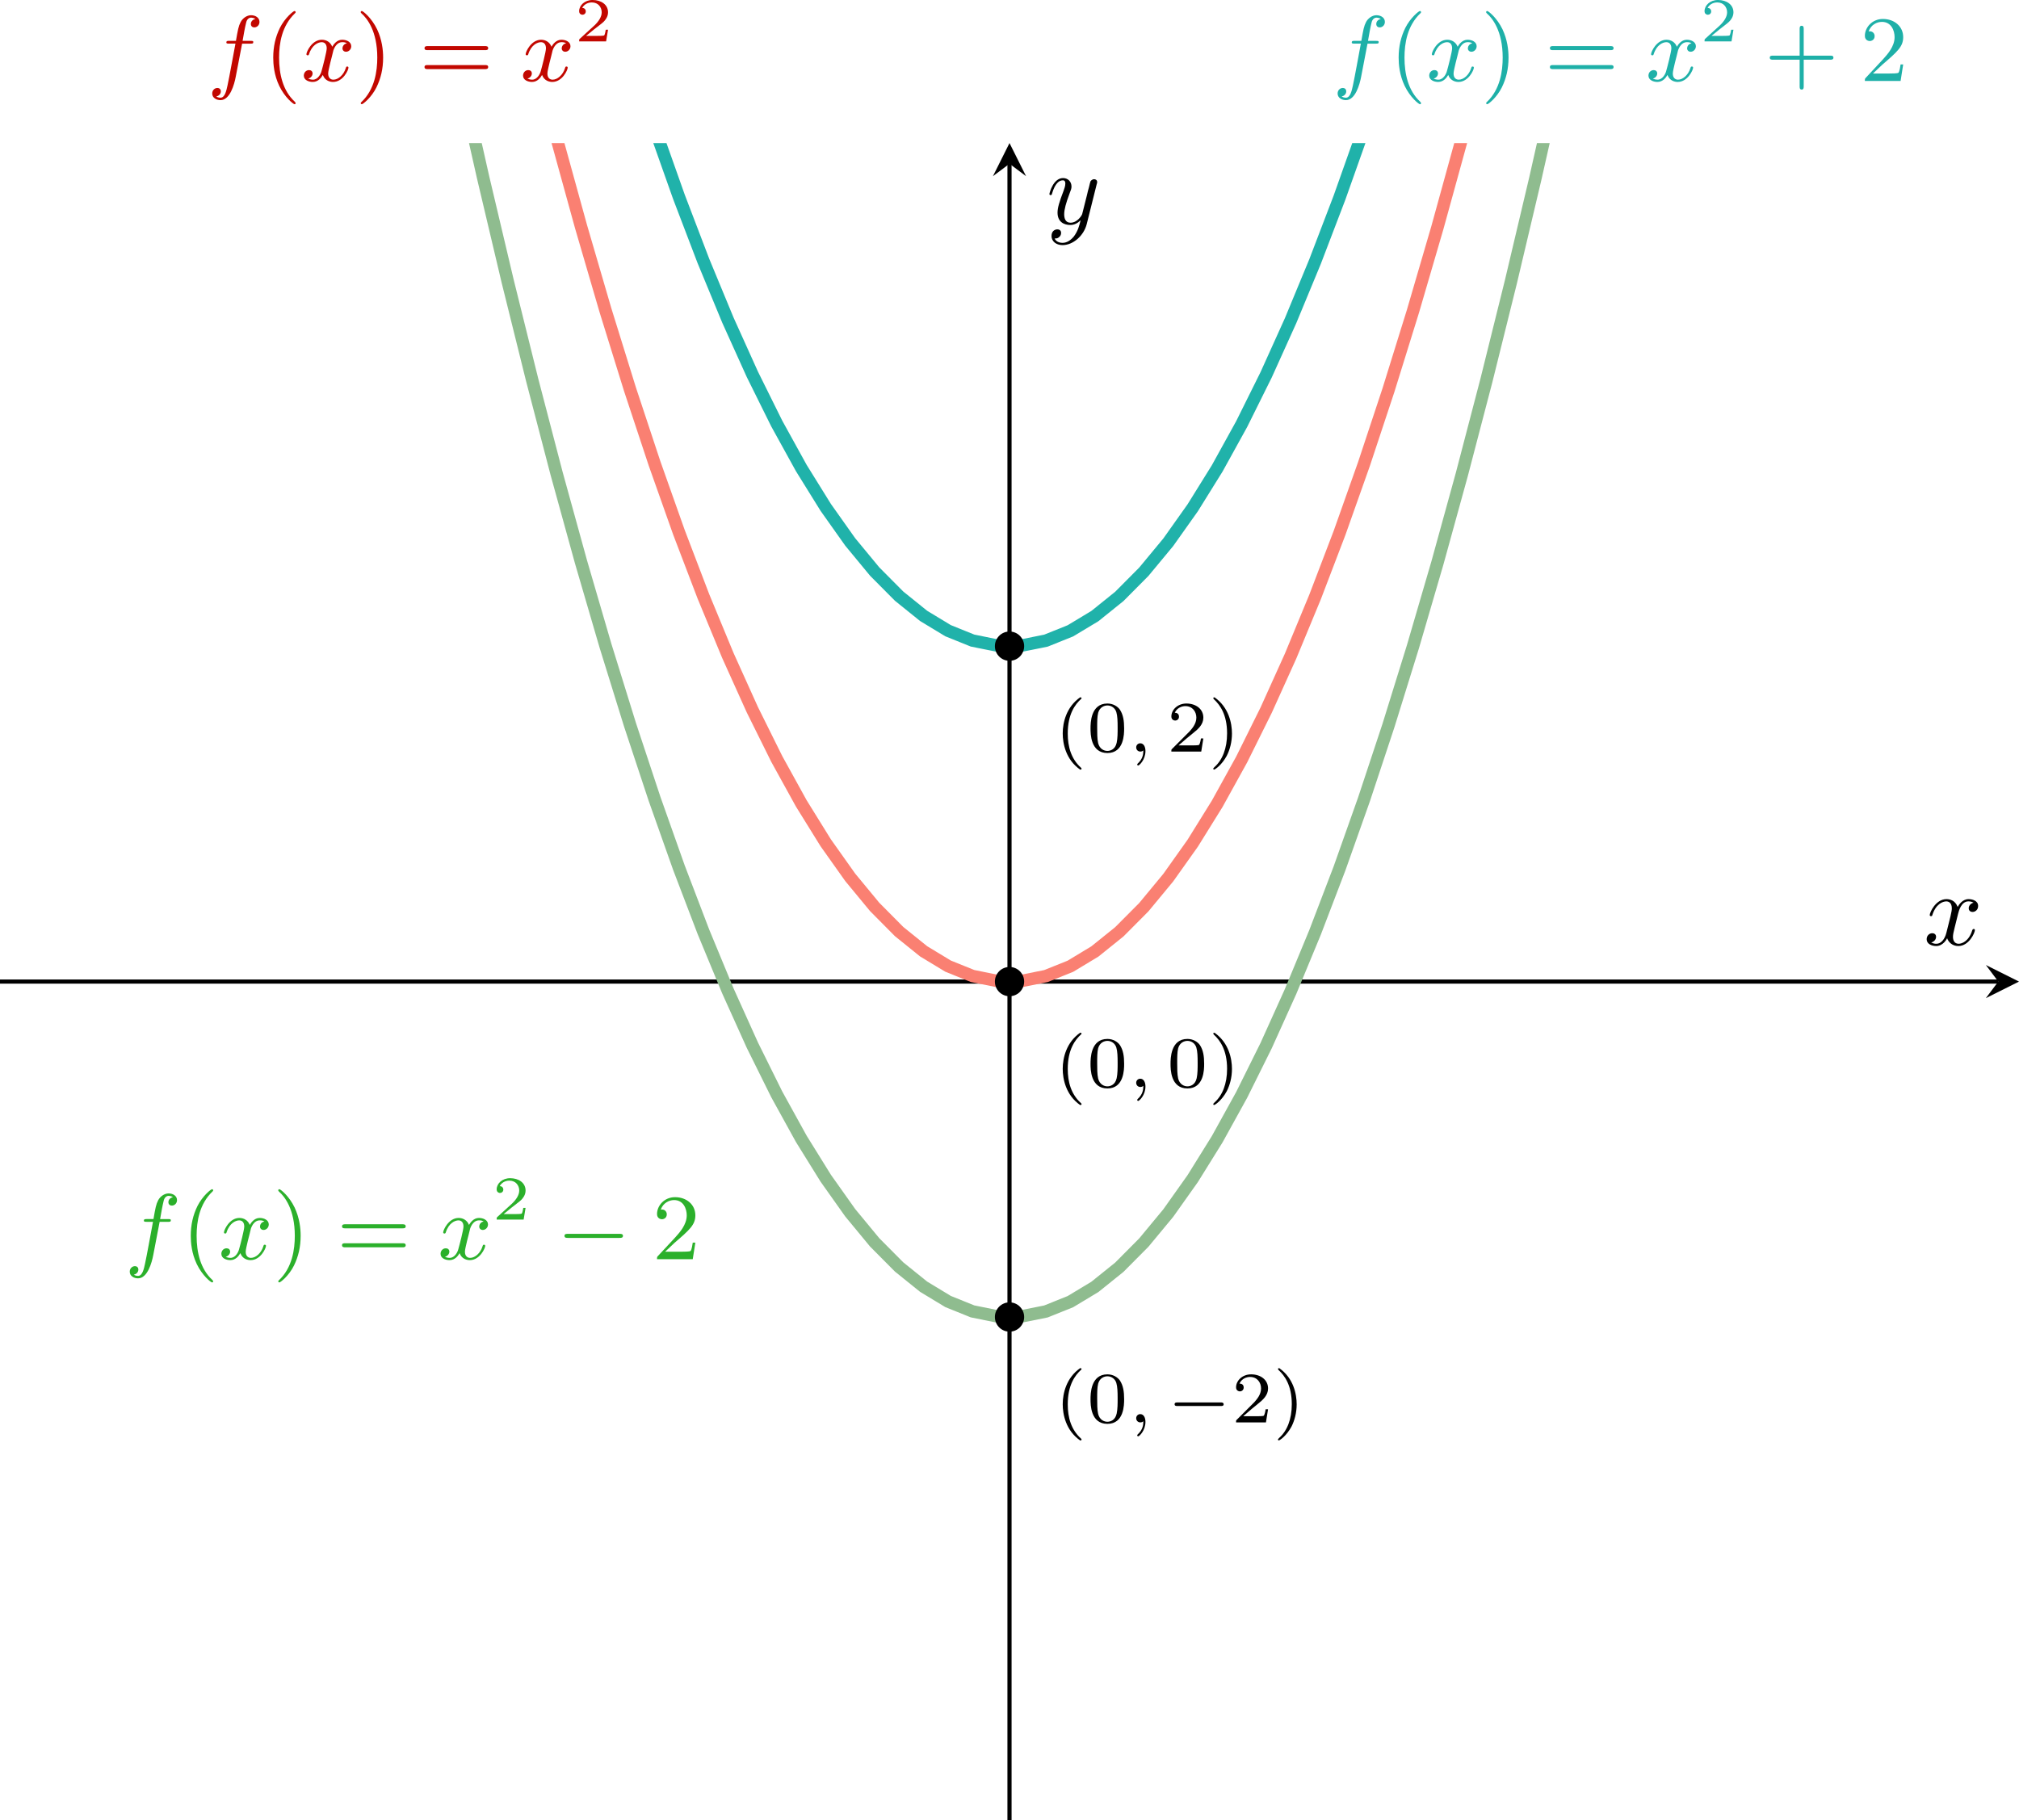 <?xml version="1.0" encoding="UTF-8" standalone="no"?>
<svg
   width="194.266pt"
   height="175.162pt"
   viewBox="0 0 194.266 175.162"
   version="1.2"
   id="svg1099"
   sodipodi:docname="vertical_translation.svg"
   inkscape:version="1.1 (c4e8f9e, 2021-05-24)"
   xmlns:inkscape="http://www.inkscape.org/namespaces/inkscape"
   xmlns:sodipodi="http://sodipodi.sourceforge.net/DTD/sodipodi-0.dtd"
   xmlns:xlink="http://www.w3.org/1999/xlink"
   xmlns="http://www.w3.org/2000/svg"
   xmlns:svg="http://www.w3.org/2000/svg">
  <sodipodi:namedview
     id="namedview1101"
     pagecolor="#ffffff"
     bordercolor="#666666"
     borderopacity="1.0"
     inkscape:pageshadow="2"
     inkscape:pageopacity="0.0"
     inkscape:pagecheckerboard="0"
     inkscape:document-units="pt"
     showgrid="false"
     inkscape:zoom="2.1428477"
     inkscape:cx="143.50063"
     inkscape:cy="116.90051"
     inkscape:window-width="1440"
     inkscape:window-height="847"
     inkscape:window-x="1893"
     inkscape:window-y="61"
     inkscape:window-maximized="0"
     inkscape:current-layer="svg1099" />
  <defs
     id="defs910">
    <g
       id="g899">
      <symbol
         overflow="visible"
         id="glyph0-0">
        <path
           style="stroke:none"
           d=""
           id="path824" />
      </symbol>
      <symbol
         overflow="visible"
         id="glyph0-1">
        <path
           style="stroke:none"
           d="M 3.359,-3.594 H 4.156 c 0.188,0 0.281,0 0.281,-0.156 0,-0.109 -0.094,-0.109 -0.266,-0.109 H 3.406 C 3.5,-4.406 3.625,-5.141 3.75,-5.625 c 0.078,-0.344 0.297,-0.469 0.469,-0.469 0.062,0 0.266,0.016 0.422,0.125 -0.188,0.031 -0.438,0.188 -0.438,0.484 0,0.234 0.172,0.328 0.328,0.328 0.25,0 0.5,-0.203 0.5,-0.531 0,-0.406 -0.391,-0.641 -0.812,-0.641 -0.406,0 -0.812,0.297 -1,0.656 -0.203,0.391 -0.266,0.734 -0.453,1.812 H 2.125 c -0.172,0 -0.281,0 -0.281,0.156 0,0.109 0.109,0.109 0.266,0.109 H 2.719 C 2.469,-2.281 2.156,-0.5 1.953,0.438 1.844,0.938 1.703,1.609 1.281,1.609 1.141,1.609 0.953,1.562 0.875,1.484 1.094,1.453 1.312,1.266 1.312,1 c 0,-0.234 -0.172,-0.328 -0.328,-0.328 -0.25,0 -0.5,0.203 -0.5,0.531 0,0.422 0.406,0.641 0.797,0.641 0.906,0 1.328,-1.5 1.469,-2.266 z m 0,0"
           id="path827" />
      </symbol>
      <symbol
         overflow="visible"
         id="glyph0-2">
        <path
           style="stroke:none"
           d="m 4.406,-3.625 c -0.328,0.062 -0.422,0.344 -0.422,0.484 0,0.172 0.125,0.328 0.344,0.328 0.25,0 0.5,-0.219 0.5,-0.531 0,-0.422 -0.453,-0.625 -0.875,-0.625 -0.531,0 -0.844,0.484 -0.953,0.672 -0.172,-0.438 -0.562,-0.672 -1,-0.672 -0.953,0 -1.484,1.156 -1.484,1.391 0,0.078 0.062,0.109 0.125,0.109 0.078,0 0.109,-0.047 0.125,-0.109 0.281,-0.891 0.875,-1.156 1.219,-1.156 0.266,0 0.484,0.172 0.484,0.594 0,0.312 -0.375,1.75 -0.5,2.188 C 1.906,-0.688 1.625,-0.125 1.141,-0.125 c -0.188,0 -0.375,-0.062 -0.453,-0.109 C 0.922,-0.281 1.109,-0.5 1.109,-0.719 c 0,-0.234 -0.172,-0.328 -0.344,-0.328 -0.266,0 -0.5,0.219 -0.5,0.531 0,0.438 0.484,0.609 0.859,0.609 0.531,0 0.828,-0.422 0.969,-0.672 0.219,0.594 0.75,0.672 0.984,0.672 0.969,0 1.484,-1.156 1.484,-1.375 0,-0.047 -0.031,-0.109 -0.109,-0.109 -0.109,0 -0.109,0.031 -0.156,0.172 -0.203,0.641 -0.719,1.094 -1.188,1.094 -0.25,0 -0.5,-0.156 -0.5,-0.594 0,-0.203 0.125,-0.688 0.203,-1.031 0.047,-0.156 0.281,-1.125 0.297,-1.188 0.109,-0.328 0.375,-0.797 0.844,-0.797 0.156,0 0.328,0.016 0.453,0.109 z m 0,0"
           id="path830" />
      </symbol>
      <symbol
         overflow="visible"
         id="glyph1-0">
        <path
           style="stroke:none"
           d=""
           id="path833" />
      </symbol>
      <symbol
         overflow="visible"
         id="glyph1-1">
        <path
           style="stroke:none"
           d="M 3.062,2.141 C 3.062,2.094 3.031,2.062 2.984,2 1.828,0.938 1.469,-0.672 1.469,-2.25 1.469,-3.625 1.734,-5.312 3,-6.516 3.047,-6.562 3.062,-6.578 3.062,-6.625 c 0,-0.062 -0.047,-0.109 -0.109,-0.109 -0.109,0 -0.922,0.656 -1.406,1.625 C 1.125,-4.25 0.906,-3.312 0.906,-2.25 c 0,0.641 0.078,1.672 0.578,2.719 0.531,1.109 1.359,1.766 1.469,1.766 0.062,0 0.109,-0.031 0.109,-0.094 z m 0,0"
           id="path836" />
      </symbol>
      <symbol
         overflow="visible"
         id="glyph1-2">
        <path
           style="stroke:none"
           d="M 2.672,-2.25 C 2.672,-2.984 2.562,-3.969 2.094,-4.969 1.562,-6.078 0.734,-6.734 0.625,-6.734 c -0.094,0 -0.109,0.078 -0.109,0.109 0,0.047 0.016,0.062 0.078,0.125 0.531,0.469 1.516,1.688 1.516,4.25 0,1.281 -0.234,3.062 -1.531,4.281 -0.016,0.016 -0.062,0.062 -0.062,0.109 0,0.016 0.016,0.094 0.109,0.094 0.109,0 0.922,-0.641 1.406,-1.625 C 2.453,-0.25 2.672,-1.172 2.672,-2.25 Z m 0,0"
           id="path839" />
      </symbol>
      <symbol
         overflow="visible"
         id="glyph1-3">
        <path
           style="stroke:none"
           d="m 6.344,-2.969 c 0.125,0 0.297,0 0.297,-0.188 0,-0.203 -0.188,-0.203 -0.328,-0.203 H 0.844 c -0.141,0 -0.328,0 -0.328,0.203 0,0.188 0.172,0.188 0.297,0.188 z M 6.312,-1.141 c 0.141,0 0.328,0 0.328,-0.203 0,-0.188 -0.172,-0.188 -0.297,-0.188 H 0.812 c -0.125,0 -0.297,0 -0.297,0.188 0,0.203 0.188,0.203 0.328,0.203 z m 0,0"
           id="path842" />
      </symbol>
      <symbol
         overflow="visible"
         id="glyph1-4">
        <path
           style="stroke:none"
           d="m 6.328,-2.047 c 0.125,0 0.312,0 0.312,-0.203 0,-0.188 -0.172,-0.188 -0.312,-0.188 H 3.781 V -5 c 0,-0.141 0,-0.312 -0.203,-0.312 -0.188,0 -0.188,0.188 -0.188,0.312 v 2.562 h -2.562 c -0.125,0 -0.312,0 -0.312,0.188 0,0.203 0.172,0.203 0.312,0.203 h 2.562 v 2.562 c 0,0.141 0,0.312 0.203,0.312 0.188,0 0.188,-0.188 0.188,-0.312 v -2.562 z m 0,0"
           id="path845" />
      </symbol>
      <symbol
         overflow="visible"
         id="glyph1-5">
        <path
           style="stroke:none"
           d="m 4.141,-1.594 h -0.25 C 3.875,-1.469 3.797,-0.938 3.688,-0.797 3.625,-0.719 3.016,-0.719 2.828,-0.719 H 1.234 L 2.125,-1.562 c 1.469,-1.266 2.016,-1.75 2.016,-2.656 0,-1.031 -0.844,-1.75 -1.953,-1.75 -1.031,0 -1.734,0.812 -1.734,1.625 0,0.453 0.391,0.5 0.469,0.5 0.203,0 0.469,-0.141 0.469,-0.469 0,-0.266 -0.188,-0.469 -0.469,-0.469 -0.047,0 -0.062,0 -0.109,0.016 C 1.031,-5.406 1.609,-5.688 2.094,-5.688 c 0.906,0 1.219,0.844 1.219,1.469 0,0.906 -0.688,1.656 -1.109,2.125 L 0.562,-0.328 C 0.453,-0.219 0.453,-0.203 0.453,0 h 3.438 z m 0,0"
           id="path848" />
      </symbol>
      <symbol
         overflow="visible"
         id="glyph2-0">
        <path
           style="stroke:none"
           d=""
           id="path851" />
      </symbol>
      <symbol
         overflow="visible"
         id="glyph2-1">
        <path
           style="stroke:none"
           d="M 3.219,-1.125 H 3 C 2.984,-1.031 2.922,-0.641 2.844,-0.578 2.797,-0.531 2.312,-0.531 2.219,-0.531 H 1.109 L 1.875,-1.156 C 2.078,-1.328 2.609,-1.703 2.797,-1.891 2.969,-2.062 3.219,-2.375 3.219,-2.797 c 0,-0.75 -0.672,-1.188 -1.484,-1.188 -0.766,0 -1.297,0.516 -1.297,1.078 0,0.297 0.25,0.344 0.312,0.344 0.156,0 0.328,-0.109 0.328,-0.328 C 1.078,-3.016 1,-3.219 0.734,-3.219 0.875,-3.516 1.234,-3.75 1.656,-3.75 c 0.625,0 0.953,0.469 0.953,0.953 0,0.422 -0.281,0.859 -0.688,1.25 L 0.5,-0.25 C 0.438,-0.188 0.438,-0.188 0.438,0 h 2.594 z m 0,0"
           id="path854" />
      </symbol>
      <symbol
         overflow="visible"
         id="glyph3-0">
        <path
           style="stroke:none"
           d=""
           id="path857" />
      </symbol>
      <symbol
         overflow="visible"
         id="glyph3-1">
        <path
           style="stroke:none"
           d="m 6.047,-2.047 c 0.172,0 0.344,0 0.344,-0.203 0,-0.188 -0.188,-0.188 -0.344,-0.188 h -4.938 c -0.156,0 -0.344,0 -0.344,0.188 0,0.203 0.172,0.203 0.344,0.203 z m 0,0"
           id="path860" />
      </symbol>
      <symbol
         overflow="visible"
         id="glyph4-0">
        <path
           style="stroke:none"
           d=""
           id="path863" />
      </symbol>
      <symbol
         overflow="visible"
         id="glyph4-1">
        <path
           style="stroke:none"
           d="M 2.469,-5.219 C 1.156,-4.297 0.797,-2.812 0.797,-1.75 c 0,0.984 0.297,2.516 1.672,3.484 0.062,0 0.141,0 0.141,-0.078 0,-0.047 -0.016,-0.062 -0.062,-0.109 C 1.609,0.703 1.281,-0.469 1.281,-1.734 1.281,-3.625 2,-4.547 2.562,-5.062 2.594,-5.094 2.609,-5.109 2.609,-5.141 2.609,-5.219 2.531,-5.219 2.469,-5.219 Z m 0,0"
           id="path866" />
      </symbol>
      <symbol
         overflow="visible"
         id="glyph4-2">
        <path
           style="stroke:none"
           d="M 3.594,-2.219 C 3.594,-2.984 3.5,-3.547 3.188,-4.031 2.969,-4.344 2.531,-4.625 1.984,-4.625 c -1.625,0 -1.625,1.906 -1.625,2.406 0,0.5 0,2.359 1.625,2.359 1.609,0 1.609,-1.859 1.609,-2.359 z M 1.984,-0.062 c -0.328,0 -0.75,-0.188 -0.891,-0.75 C 1,-1.219 1,-1.797 1,-2.312 1,-2.828 1,-3.359 1.094,-3.734 1.25,-4.281 1.688,-4.438 1.984,-4.438 c 0.375,0 0.734,0.234 0.859,0.641 0.109,0.375 0.125,0.875 0.125,1.484 0,0.516 0,1.031 -0.094,1.469 -0.141,0.641 -0.609,0.781 -0.891,0.781 z m 0,0"
           id="path869" />
      </symbol>
      <symbol
         overflow="visible"
         id="glyph4-3">
        <path
           style="stroke:none"
           d="M 3.516,-1.266 H 3.281 c -0.016,0.156 -0.094,0.562 -0.188,0.625 C 3.047,-0.594 2.516,-0.594 2.406,-0.594 H 1.125 c 0.734,-0.641 0.984,-0.844 1.391,-1.172 0.516,-0.406 1,-0.844 1,-1.5 0,-0.844 -0.734,-1.359 -1.625,-1.359 -0.859,0 -1.453,0.609 -1.453,1.25 0,0.344 0.297,0.391 0.375,0.391 0.156,0 0.359,-0.125 0.359,-0.375 0,-0.125 -0.047,-0.375 -0.406,-0.375 C 0.984,-4.219 1.453,-4.375 1.781,-4.375 c 0.703,0 1.062,0.547 1.062,1.109 0,0.609 -0.438,1.078 -0.656,1.328 L 0.516,-0.266 C 0.438,-0.203 0.438,-0.188 0.438,0 h 2.875 z m 0,0"
           id="path872" />
      </symbol>
      <symbol
         overflow="visible"
         id="glyph4-4">
        <path
           style="stroke:none"
           d="m 0.625,-5.219 c -0.047,0 -0.125,0 -0.125,0.078 0,0.031 0.016,0.047 0.062,0.109 0.594,0.547 1.266,1.484 1.266,3.281 0,1.453 -0.453,2.562 -1.203,3.234 -0.125,0.125 -0.125,0.125 -0.125,0.172 0,0.031 0.016,0.078 0.078,0.078 0.094,0 0.75,-0.453 1.219,-1.328 0.297,-0.578 0.5,-1.328 0.5,-2.141 C 2.297,-2.719 2,-4.25 0.625,-5.219 Z m 0,0"
           id="path875" />
      </symbol>
      <symbol
         overflow="visible"
         id="glyph5-0">
        <path
           style="stroke:none"
           d=""
           id="path878" />
      </symbol>
      <symbol
         overflow="visible"
         id="glyph5-1">
        <path
           style="stroke:none"
           d="m 1.469,-0.109 c 0,0.375 -0.062,0.828 -0.547,1.266 C 0.906,1.188 0.875,1.219 0.875,1.25 c 0,0.047 0.062,0.094 0.094,0.094 0.109,0 0.703,-0.562 0.703,-1.391 0,-0.422 -0.172,-0.75 -0.5,-0.75 -0.219,0 -0.391,0.172 -0.391,0.391 C 0.781,-0.188 0.938,0 1.188,0 1.359,0 1.469,-0.109 1.469,-0.109 Z m 0,0"
           id="path881" />
      </symbol>
      <symbol
         overflow="visible"
         id="glyph6-0">
        <path
           style="stroke:none"
           d=""
           id="path884" />
      </symbol>
      <symbol
         overflow="visible"
         id="glyph6-1">
        <path
           style="stroke:none"
           d="m 5.188,-1.578 c 0.109,0 0.281,0 0.281,-0.156 0,-0.188 -0.172,-0.188 -0.281,-0.188 H 1.031 c -0.109,0 -0.281,0 -0.281,0.172 0,0.172 0.156,0.172 0.281,0.172 z m 0,0"
           id="path887" />
      </symbol>
      <symbol
         overflow="visible"
         id="glyph7-0">
        <path
           style="stroke:none"
           d=""
           id="path890" />
      </symbol>
      <symbol
         overflow="visible"
         id="glyph7-1">
        <path
           style="stroke:none"
           d="M 3.328,-3.016 C 3.391,-3.266 3.625,-4.188 4.312,-4.188 c 0.047,0 0.297,0 0.5,0.125 C 4.531,-4 4.344,-3.766 4.344,-3.516 c 0,0.156 0.109,0.344 0.375,0.344 0.219,0 0.531,-0.172 0.531,-0.578 0,-0.516 -0.578,-0.656 -0.922,-0.656 -0.578,0 -0.922,0.531 -1.047,0.75 -0.25,-0.656 -0.781,-0.75 -1.078,-0.75 -1.031,0 -1.609,1.281 -1.609,1.531 0,0.109 0.109,0.109 0.125,0.109 0.078,0 0.109,-0.031 0.125,-0.109 0.344,-1.062 1,-1.312 1.344,-1.312 0.188,0 0.531,0.094 0.531,0.672 0,0.312 -0.172,0.969 -0.531,2.375 -0.156,0.609 -0.516,1.031 -0.953,1.031 -0.062,0 -0.281,0 -0.5,-0.125 0.25,-0.062 0.469,-0.266 0.469,-0.547 0,-0.266 -0.219,-0.344 -0.359,-0.344 -0.312,0 -0.547,0.25 -0.547,0.578 0,0.453 0.484,0.656 0.922,0.656 0.672,0 1.031,-0.703 1.047,-0.75 0.125,0.359 0.484,0.75 1.078,0.75 1.031,0 1.594,-1.281 1.594,-1.531 0,-0.109 -0.078,-0.109 -0.109,-0.109 -0.094,0 -0.109,0.047 -0.141,0.109 -0.328,1.078 -1,1.312 -1.312,1.312 -0.391,0 -0.547,-0.312 -0.547,-0.656 0,-0.219 0.047,-0.438 0.156,-0.875 z m 0,0"
           id="path893" />
      </symbol>
      <symbol
         overflow="visible"
         id="glyph7-2">
        <path
           style="stroke:none"
           d="m 4.844,-3.797 c 0.047,-0.141 0.047,-0.156 0.047,-0.234 0,-0.172 -0.141,-0.266 -0.297,-0.266 -0.094,0 -0.25,0.062 -0.344,0.203 -0.016,0.062 -0.109,0.359 -0.141,0.547 -0.078,0.25 -0.141,0.531 -0.203,0.797 l -0.453,1.797 c -0.031,0.141 -0.469,0.844 -1.125,0.844 -0.5,0 -0.609,-0.438 -0.609,-0.812 C 1.719,-1.375 1.891,-2 2.219,-2.875 2.375,-3.281 2.422,-3.391 2.422,-3.594 c 0,-0.438 -0.312,-0.812 -0.812,-0.812 -0.953,0 -1.312,1.453 -1.312,1.531 0,0.109 0.094,0.109 0.109,0.109 0.109,0 0.109,-0.031 0.156,-0.188 0.281,-0.938 0.672,-1.234 1.016,-1.234 0.078,0 0.25,0 0.25,0.312 0,0.25 -0.109,0.516 -0.172,0.703 -0.406,1.062 -0.578,1.625 -0.578,2.094 0,0.891 0.625,1.188 1.219,1.188 0.391,0 0.719,-0.172 1,-0.453 -0.125,0.516 -0.25,1.016 -0.641,1.547 -0.266,0.328 -0.641,0.625 -1.094,0.625 -0.141,0 -0.594,-0.031 -0.766,-0.422 0.156,0 0.297,0 0.422,-0.125 C 1.328,1.203 1.422,1.062 1.422,0.875 1.422,0.562 1.156,0.531 1.062,0.531 0.828,0.531 0.5,0.688 0.5,1.172 c 0,0.5 0.438,0.875 1.062,0.875 1.016,0 2.047,-0.906 2.328,-2.031 z m 0,0"
           id="path896" />
      </symbol>
    </g>
    <clipPath
       id="clip1">
      <path
         d="M 17.492,31.129 H 211.758 V 129 H 17.492 Z m 0,0"
         id="path901" />
    </clipPath>
    <clipPath
       id="clip2">
      <path
         d="M 17.492,31.129 H 211.758 V 97 H 17.492 Z m 0,0"
         id="path904" />
    </clipPath>
    <clipPath
       id="clip3">
      <path
         d="M 17.492,31.129 H 211.758 V 161 H 17.492 Z m 0,0"
         id="path907" />
    </clipPath>
  </defs>
  <g
     clip-path="url(#clip2)"
     clip-rule="nonzero"
     id="g1026"
     transform="translate(-17.492,-17.362)">
    <path
       style="fill:none;stroke:#20b2aa;stroke-width:1.196;stroke-linecap:butt;stroke-linejoin:miter;stroke-miterlimit:10;stroke-opacity:1"
       d="m -5.9375e-4,694.004 2.355,-23.238 2.355,-22.762 2.352,-22.285 2.355,-21.816 2.355,-21.34 2.355,-20.863 2.352,-20.395 2.355,-19.914 2.355,-19.445 2.355,-18.969 2.352,-18.496 2.355,-18.02 2.355,-17.547 2.355,-17.07 2.352,-16.598 2.355,-16.125 2.355,-15.648 2.355,-15.176 2.352,-14.703 2.355,-14.227 2.355,-13.754 2.355,-13.277 2.352,-12.805 2.355,-12.332 2.355,-11.855 2.355,-11.383 2.352,-10.91 2.355,-10.434 2.355,-9.957 2.355,-9.488 2.352,-9.012 2.355,-8.535 2.355,-8.062 2.355,-7.59 2.355,-7.113 2.352,-6.641 2.355,-6.168 2.355,-5.691 2.355,-5.219 2.352,-4.746 2.355,-4.27 2.355,-3.793 2.355,-3.324 2.352,-2.848 2.355,-2.371 2.355,-1.898 2.355,-1.426 2.352,-0.949 2.355,-0.477 2.355,-0.004 2.355,0.473 2.352,0.945 2.355,1.418 2.355,1.895 2.355,2.371 2.352,2.84 2.355,3.32 2.355,3.789 2.355,4.266 2.352,4.738 2.355,5.215 2.355,5.688 2.355,6.16 2.352,6.637 2.355,7.109 2.355,7.586 2.355,8.059 2.352,8.531 2.355,9.008 2.355,9.48 2.355,9.953 2.352,10.43 2.355,10.906 2.355,11.375 2.355,11.852 2.352,12.328 2.355,12.801 2.355,13.273 2.355,13.746 2.352,14.223 2.355,14.699 2.355,15.168 2.355,15.648 2.352,16.117 2.355,16.594 2.355,17.066 2.355,17.543 2.352,18.016 2.355,18.492 2.355,18.961 2.355,19.441 2.352,19.91 2.355,20.387 2.355,20.863 2.355,21.332 2.352,21.809 2.355,22.285 2.355,22.758 2.355,23.23"
       transform="matrix(1,0,0,-1,-1.933,192.524)"
       id="path1024" />
  </g>
  <g
     id="g1835">
    <g
       style="fill:#1eb0a8;fill-opacity:1"
       id="g914"
       transform="translate(-17.492,-17.362)">
      <use
         xlink:href="#glyph0-1"
         x="145.713"
         y="25.155"
         id="use912"
         width="100%"
         height="100%" />
    </g>
    <g
       style="fill:#1eb0a8;fill-opacity:1"
       id="g918"
       transform="translate(-17.492,-17.362)">
      <use
         xlink:href="#glyph1-1"
         x="151.162"
         y="25.155"
         id="use916"
         width="100%"
         height="100%" />
    </g>
    <g
       style="fill:#1eb0a8;fill-opacity:1"
       id="g922"
       transform="translate(-17.492,-17.362)">
      <use
         xlink:href="#glyph0-2"
         x="154.745"
         y="25.155"
         id="use920"
         width="100%"
         height="100%" />
    </g>
    <g
       style="fill:#1eb0a8;fill-opacity:1"
       id="g926"
       transform="translate(-17.492,-17.362)">
      <use
         xlink:href="#glyph1-2"
         x="159.969"
         y="25.155"
         id="use924"
         width="100%"
         height="100%" />
    </g>
    <g
       style="fill:#1eb0a8;fill-opacity:1"
       id="g930"
       transform="translate(-17.492,-17.362)">
      <use
         xlink:href="#glyph1-3"
         x="166.108"
         y="25.155"
         id="use928"
         width="100%"
         height="100%" />
    </g>
    <g
       style="fill:#1eb0a8;fill-opacity:1"
       id="g934"
       transform="translate(-17.492,-17.362)">
      <use
         xlink:href="#glyph0-2"
         x="175.84"
         y="25.155"
         id="use932"
         width="100%"
         height="100%" />
    </g>
    <g
       style="fill:#1eb0a8;fill-opacity:1"
       id="g938"
       transform="translate(-17.492,-17.362)">
      <use
         xlink:href="#glyph2-1"
         x="181.063"
         y="21.346"
         id="use936"
         width="100%"
         height="100%" />
    </g>
    <g
       style="fill:#1eb0a8;fill-opacity:1"
       id="g942"
       transform="translate(-17.492,-17.362)">
      <use
         xlink:href="#glyph1-4"
         x="187.262"
         y="25.155"
         id="use940"
         width="100%"
         height="100%" />
    </g>
    <g
       style="fill:#1eb0a8;fill-opacity:1"
       id="g946"
       transform="translate(-17.492,-17.362)">
      <use
         xlink:href="#glyph1-5"
         x="196.474"
         y="25.155"
         id="use944"
         width="100%"
         height="100%" />
    </g>
    <g
       style="fill:#c20700;fill-opacity:1"
       id="g950"
       transform="translate(-17.492,-17.362)">
      <use
         xlink:href="#glyph0-1"
         x="37.428"
         y="25.155"
         id="use948"
         width="100%"
         height="100%" />
    </g>
    <g
       style="fill:#c20700;fill-opacity:1"
       id="g954"
       transform="translate(-17.492,-17.362)">
      <use
         xlink:href="#glyph1-1"
         x="42.876"
         y="25.155"
         id="use952"
         width="100%"
         height="100%" />
    </g>
    <g
       style="fill:#c20700;fill-opacity:1"
       id="g958"
       transform="translate(-17.492,-17.362)">
      <use
         xlink:href="#glyph0-2"
         x="46.46"
         y="25.155"
         id="use956"
         width="100%"
         height="100%" />
    </g>
    <g
       style="fill:#c20700;fill-opacity:1"
       id="g962"
       transform="translate(-17.492,-17.362)">
      <use
         xlink:href="#glyph1-2"
         x="51.684"
         y="25.155"
         id="use960"
         width="100%"
         height="100%" />
    </g>
    <g
       style="fill:#c20700;fill-opacity:1"
       id="g966"
       transform="translate(-17.492,-17.362)">
      <use
         xlink:href="#glyph1-3"
         x="57.823"
         y="25.155"
         id="use964"
         width="100%"
         height="100%" />
    </g>
    <g
       style="fill:#c20700;fill-opacity:1"
       id="g970"
       transform="translate(-17.492,-17.362)">
      <use
         xlink:href="#glyph0-2"
         x="67.555"
         y="25.155"
         id="use968"
         width="100%"
         height="100%" />
    </g>
    <g
       style="fill:#c20700;fill-opacity:1"
       id="g974"
       transform="translate(-17.492,-17.362)">
      <use
         xlink:href="#glyph2-1"
         x="72.778"
         y="21.346"
         id="use972"
         width="100%"
         height="100%" />
    </g>
    <g
       style="fill:#2bb02b;fill-opacity:1"
       id="g978"
       transform="translate(-17.492,-17.362)">
      <use
         xlink:href="#glyph0-1"
         x="29.493"
         y="138.541"
         id="use976"
         width="100%"
         height="100%" />
    </g>
    <g
       style="fill:#2bb02b;fill-opacity:1"
       id="g982"
       transform="translate(-17.492,-17.362)">
      <use
         xlink:href="#glyph1-1"
         x="34.941"
         y="138.541"
         id="use980"
         width="100%"
         height="100%" />
    </g>
    <g
       style="fill:#2bb02b;fill-opacity:1"
       id="g986"
       transform="translate(-17.492,-17.362)">
      <use
         xlink:href="#glyph0-2"
         x="38.525"
         y="138.541"
         id="use984"
         width="100%"
         height="100%" />
    </g>
    <g
       style="fill:#2bb02b;fill-opacity:1"
       id="g990"
       transform="translate(-17.492,-17.362)">
      <use
         xlink:href="#glyph1-2"
         x="43.748"
         y="138.541"
         id="use988"
         width="100%"
         height="100%" />
    </g>
    <g
       style="fill:#2bb02b;fill-opacity:1"
       id="g994"
       transform="translate(-17.492,-17.362)">
      <use
         xlink:href="#glyph1-3"
         x="49.887"
         y="138.541"
         id="use992"
         width="100%"
         height="100%" />
    </g>
    <g
       style="fill:#2bb02b;fill-opacity:1"
       id="g998"
       transform="translate(-17.492,-17.362)">
      <use
         xlink:href="#glyph0-2"
         x="59.619"
         y="138.541"
         id="use996"
         width="100%"
         height="100%" />
    </g>
    <g
       style="fill:#2bb02b;fill-opacity:1"
       id="g1002"
       transform="translate(-17.492,-17.362)">
      <use
         xlink:href="#glyph2-1"
         x="64.843"
         y="134.732"
         id="use1000"
         width="100%"
         height="100%" />
    </g>
    <g
       style="fill:#2bb02b;fill-opacity:1"
       id="g1006"
       transform="translate(-17.492,-17.362)">
      <use
         xlink:href="#glyph3-1"
         x="71.041"
         y="138.541"
         id="use1004"
         width="100%"
         height="100%" />
    </g>
    <g
       style="fill:#2bb02b;fill-opacity:1"
       id="g1010"
       transform="translate(-17.492,-17.362)">
      <use
         xlink:href="#glyph1-5"
         x="80.257"
         y="138.541"
         id="use1008"
         width="100%"
         height="100%" />
    </g>
    <path
       style="fill:none;stroke:#000000;stroke-width:0.399;stroke-linecap:butt;stroke-linejoin:miter;stroke-miterlimit:10;stroke-opacity:1"
       d="M 0,94.463 H 192.273"
       id="path1012" />
    <path
       style="fill:#000000;fill-opacity:1;fill-rule:nonzero;stroke:none"
       d="m 194.266,94.463 -3.188,-1.594 1.195,1.594 -1.195,1.594"
       id="path1014" />
    <path
       style="fill:none;stroke:#000000;stroke-width:0.399;stroke-linecap:butt;stroke-linejoin:miter;stroke-miterlimit:10;stroke-opacity:1"
       d="M 97.133,175.162 V 15.759"
       id="path1016" />
    <path
       style="fill:#000000;fill-opacity:1;fill-rule:nonzero;stroke:none"
       d="m 97.133,13.767 -1.594,3.188 1.594,-1.195 1.594,1.195"
       id="path1018" />
    <g
       clip-path="url(#clip1)"
       clip-rule="nonzero"
       id="g1022"
       transform="translate(-17.492,-17.362)">
      <path
         style="fill:none;stroke:#fa8072;stroke-width:1.196;stroke-linecap:butt;stroke-linejoin:miter;stroke-miterlimit:10;stroke-opacity:1"
         d="m -5.9375e-4,661.723 2.355,-23.234 2.355,-22.762 2.352,-22.289 2.355,-21.812 2.355,-21.34 2.355,-20.867 2.352,-20.391 2.355,-19.918 2.355,-19.441 2.355,-18.969 2.352,-18.496 2.355,-18.02 2.355,-17.547 2.355,-17.074 2.352,-16.598 2.355,-16.125 2.355,-15.648 2.355,-15.176 2.352,-14.699 2.355,-14.23 2.355,-13.75 2.355,-13.281 2.352,-12.805 2.355,-12.328 2.355,-11.859 2.355,-11.383 2.352,-10.906 2.355,-10.434 2.355,-9.961 2.355,-9.484 2.352,-9.012 2.355,-8.539 2.355,-8.062 2.355,-7.59 2.355,-7.113 2.352,-6.641 2.355,-6.168 2.355,-5.691 2.355,-5.219 2.352,-4.742 2.355,-4.27 2.355,-3.797 2.355,-3.32 2.352,-2.848 2.355,-2.375 2.355,-1.898 2.355,-1.426 2.352,-0.949 2.355,-0.477 2.355,-0.004 2.355,0.473 2.352,0.945 2.355,1.422 2.355,1.895 2.355,2.367 2.352,2.844 2.355,3.316 2.355,3.793 2.355,4.262 2.352,4.742 2.355,5.211 2.355,5.688 2.355,6.164 2.352,6.637 2.355,7.109 2.355,7.582 2.355,8.059 2.352,8.535 2.355,9.004 2.355,9.48 2.355,9.957 2.352,10.43 2.355,10.902 2.355,11.379 2.355,11.852 2.352,12.324 2.355,12.801 2.355,13.273 2.355,13.75 2.352,14.223 2.355,14.695 2.355,15.172 2.355,15.645 2.352,16.121 2.355,16.594 2.355,17.066 2.355,17.543 2.352,18.016 2.355,18.488 2.355,18.965 2.355,19.438 2.352,19.914 2.355,20.387 2.355,20.859 2.355,21.336 2.352,21.809 2.355,22.285 2.355,22.754 2.355,23.234"
         transform="matrix(1,0,0,-1,-1.933,192.524)"
         id="path1020" />
    </g>
    <g
       clip-path="url(#clip3)"
       clip-rule="nonzero"
       id="g1030"
       transform="translate(-17.492,-17.362)">
      <path
         style="fill:none;stroke:#8fbc8f;stroke-width:1.196;stroke-linecap:butt;stroke-linejoin:miter;stroke-miterlimit:10;stroke-opacity:1"
         d="m -5.9375e-4,629.446 2.355,-23.238 2.355,-22.762 2.352,-22.285 2.355,-21.816 2.355,-21.34 2.355,-20.863 2.352,-20.395 2.355,-19.914 2.355,-19.445 2.355,-18.969 2.352,-18.492 2.355,-18.023 2.355,-17.547 2.355,-17.07 2.352,-16.598 2.355,-16.125 2.355,-15.648 2.355,-15.176 2.352,-14.703 2.355,-14.227 2.355,-13.754 2.355,-13.277 2.352,-12.805 2.355,-12.332 2.355,-11.855 2.355,-11.383 2.352,-10.906 2.355,-10.438 2.355,-9.957 2.355,-9.488 2.352,-9.012 2.355,-8.535 2.355,-8.062 2.355,-7.59 2.355,-7.113 2.352,-6.641 2.355,-6.168 2.355,-5.691 2.355,-5.219 2.352,-4.746 2.355,-4.27 2.355,-3.793 2.355,-3.324 2.352,-2.848 2.355,-2.371 2.355,-1.898 2.355,-1.426 2.352,-0.949 2.355,-0.477 2.355,-0.004 2.355,0.473 2.352,0.945 2.355,1.418 2.355,1.895 2.355,2.371 2.352,2.84 2.355,3.32 2.355,3.789 2.355,4.266 2.352,4.738 2.355,5.215 2.355,5.688 2.355,6.16 2.352,6.637 2.355,7.109 2.355,7.586 2.355,8.059 2.352,8.531 2.355,9.008 2.355,9.48 2.355,9.953 2.352,10.43 2.355,10.906 2.355,11.375 2.355,11.852 2.352,12.328 2.355,12.801 2.355,13.273 2.355,13.746 2.352,14.223 2.355,14.699 2.355,15.172 2.355,15.645 2.352,16.117 2.355,16.594 2.355,17.066 2.355,17.543 2.352,18.016 2.355,18.492 2.355,18.961 2.355,19.441 2.352,19.91 2.355,20.387 2.355,20.863 2.355,21.332 2.352,21.812 2.355,22.281 2.355,22.758 2.355,23.23"
         transform="matrix(1,0,0,-1,-1.933,192.524)"
         id="path1028" />
    </g>
    <path
       style="fill:#000000;fill-opacity:1;fill-rule:nonzero;stroke:none"
       d="m 98.543,126.744 c 0,-0.777 -0.629,-1.41 -1.41,-1.41 -0.777,0 -1.406,0.633 -1.406,1.41 0,0.777 0.629,1.41 1.406,1.41 0.781,0 1.41,-0.633 1.41,-1.41 z m 0,0"
       id="path1032" />
    <g
       style="fill:#000000;fill-opacity:1"
       id="g1038"
       transform="translate(-17.492,-17.362)">
      <use
         xlink:href="#glyph4-1"
         x="118.949"
         y="154.249"
         id="use1034"
         width="100%"
         height="100%" />
      <use
         xlink:href="#glyph4-2"
         x="122.062"
         y="154.249"
         id="use1036"
         width="100%"
         height="100%" />
    </g>
    <g
       style="fill:#000000;fill-opacity:1"
       id="g1042"
       transform="translate(-17.492,-17.362)">
      <use
         xlink:href="#glyph5-1"
         x="126.034"
         y="154.249"
         id="use1040"
         width="100%"
         height="100%" />
    </g>
    <g
       style="fill:#000000;fill-opacity:1"
       id="g1046"
       transform="translate(-17.492,-17.362)">
      <use
         xlink:href="#glyph6-1"
         x="129.761"
         y="154.249"
         id="use1044"
         width="100%"
         height="100%" />
    </g>
    <g
       style="fill:#000000;fill-opacity:1"
       id="g1052"
       transform="translate(-17.492,-17.362)">
      <use
         xlink:href="#glyph4-3"
         x="135.987"
         y="154.249"
         id="use1048"
         width="100%"
         height="100%" />
      <use
         xlink:href="#glyph4-4"
         x="139.959"
         y="154.249"
         id="use1050"
         width="100%"
         height="100%" />
    </g>
    <path
       style="fill:#000000;fill-opacity:1;fill-rule:nonzero;stroke:none"
       d="m 98.543,94.463 c 0,-0.777 -0.629,-1.406 -1.41,-1.406 -0.777,0 -1.406,0.629 -1.406,1.406 0,0.781 0.629,1.41 1.406,1.41 0.781,0 1.41,-0.629 1.41,-1.41 z m 0,0"
       id="path1054" />
    <g
       style="fill:#000000;fill-opacity:1"
       id="g1060"
       transform="translate(-17.492,-17.362)">
      <use
         xlink:href="#glyph4-1"
         x="118.949"
         y="121.97"
         id="use1056"
         width="100%"
         height="100%" />
      <use
         xlink:href="#glyph4-2"
         x="122.062"
         y="121.97"
         id="use1058"
         width="100%"
         height="100%" />
    </g>
    <g
       style="fill:#000000;fill-opacity:1"
       id="g1064"
       transform="translate(-17.492,-17.362)">
      <use
         xlink:href="#glyph5-1"
         x="126.034"
         y="121.97"
         id="use1062"
         width="100%"
         height="100%" />
    </g>
    <g
       style="fill:#000000;fill-opacity:1"
       id="g1070"
       transform="translate(-17.492,-17.362)">
      <use
         xlink:href="#glyph4-2"
         x="129.761"
         y="121.97"
         id="use1066"
         width="100%"
         height="100%" />
      <use
         xlink:href="#glyph4-4"
         x="133.733"
         y="121.97"
         id="use1068"
         width="100%"
         height="100%" />
    </g>
    <path
       style="fill:#000000;fill-opacity:1;fill-rule:nonzero;stroke:none"
       d="m 98.543,62.185 c 0,-0.777 -0.629,-1.41 -1.41,-1.41 -0.777,0 -1.406,0.633 -1.406,1.41 0,0.777 0.629,1.41 1.406,1.41 0.781,0 1.41,-0.633 1.41,-1.41 z m 0,0"
       id="path1072" />
    <g
       style="fill:#000000;fill-opacity:1"
       id="g1078"
       transform="translate(-17.492,-17.362)">
      <use
         xlink:href="#glyph4-1"
         x="118.949"
         y="89.691"
         id="use1074"
         width="100%"
         height="100%" />
      <use
         xlink:href="#glyph4-2"
         x="122.062"
         y="89.691"
         id="use1076"
         width="100%"
         height="100%" />
    </g>
    <g
       style="fill:#000000;fill-opacity:1"
       id="g1082"
       transform="translate(-17.492,-17.362)">
      <use
         xlink:href="#glyph5-1"
         x="126.034"
         y="89.691"
         id="use1080"
         width="100%"
         height="100%" />
    </g>
    <g
       style="fill:#000000;fill-opacity:1"
       id="g1088"
       transform="translate(-17.492,-17.362)">
      <use
         xlink:href="#glyph4-3"
         x="129.761"
         y="89.691"
         id="use1084"
         width="100%"
         height="100%" />
      <use
         xlink:href="#glyph4-4"
         x="133.733"
         y="89.691"
         id="use1086"
         width="100%"
         height="100%" />
    </g>
    <g
       style="fill:#000000;fill-opacity:1"
       id="g1092"
       transform="translate(-17.492,-17.362)">
      <use
         xlink:href="#glyph7-1"
         x="202.575"
         y="108.296"
         id="use1090"
         width="100%"
         height="100%" />
    </g>
    <g
       style="fill:#000000;fill-opacity:1"
       id="g1096"
       transform="translate(-17.492,-17.362)">
      <use
         xlink:href="#glyph7-2"
         x="118.168"
         y="38.904"
         id="use1094"
         width="100%"
         height="100%" />
    </g>
  </g>
</svg>
